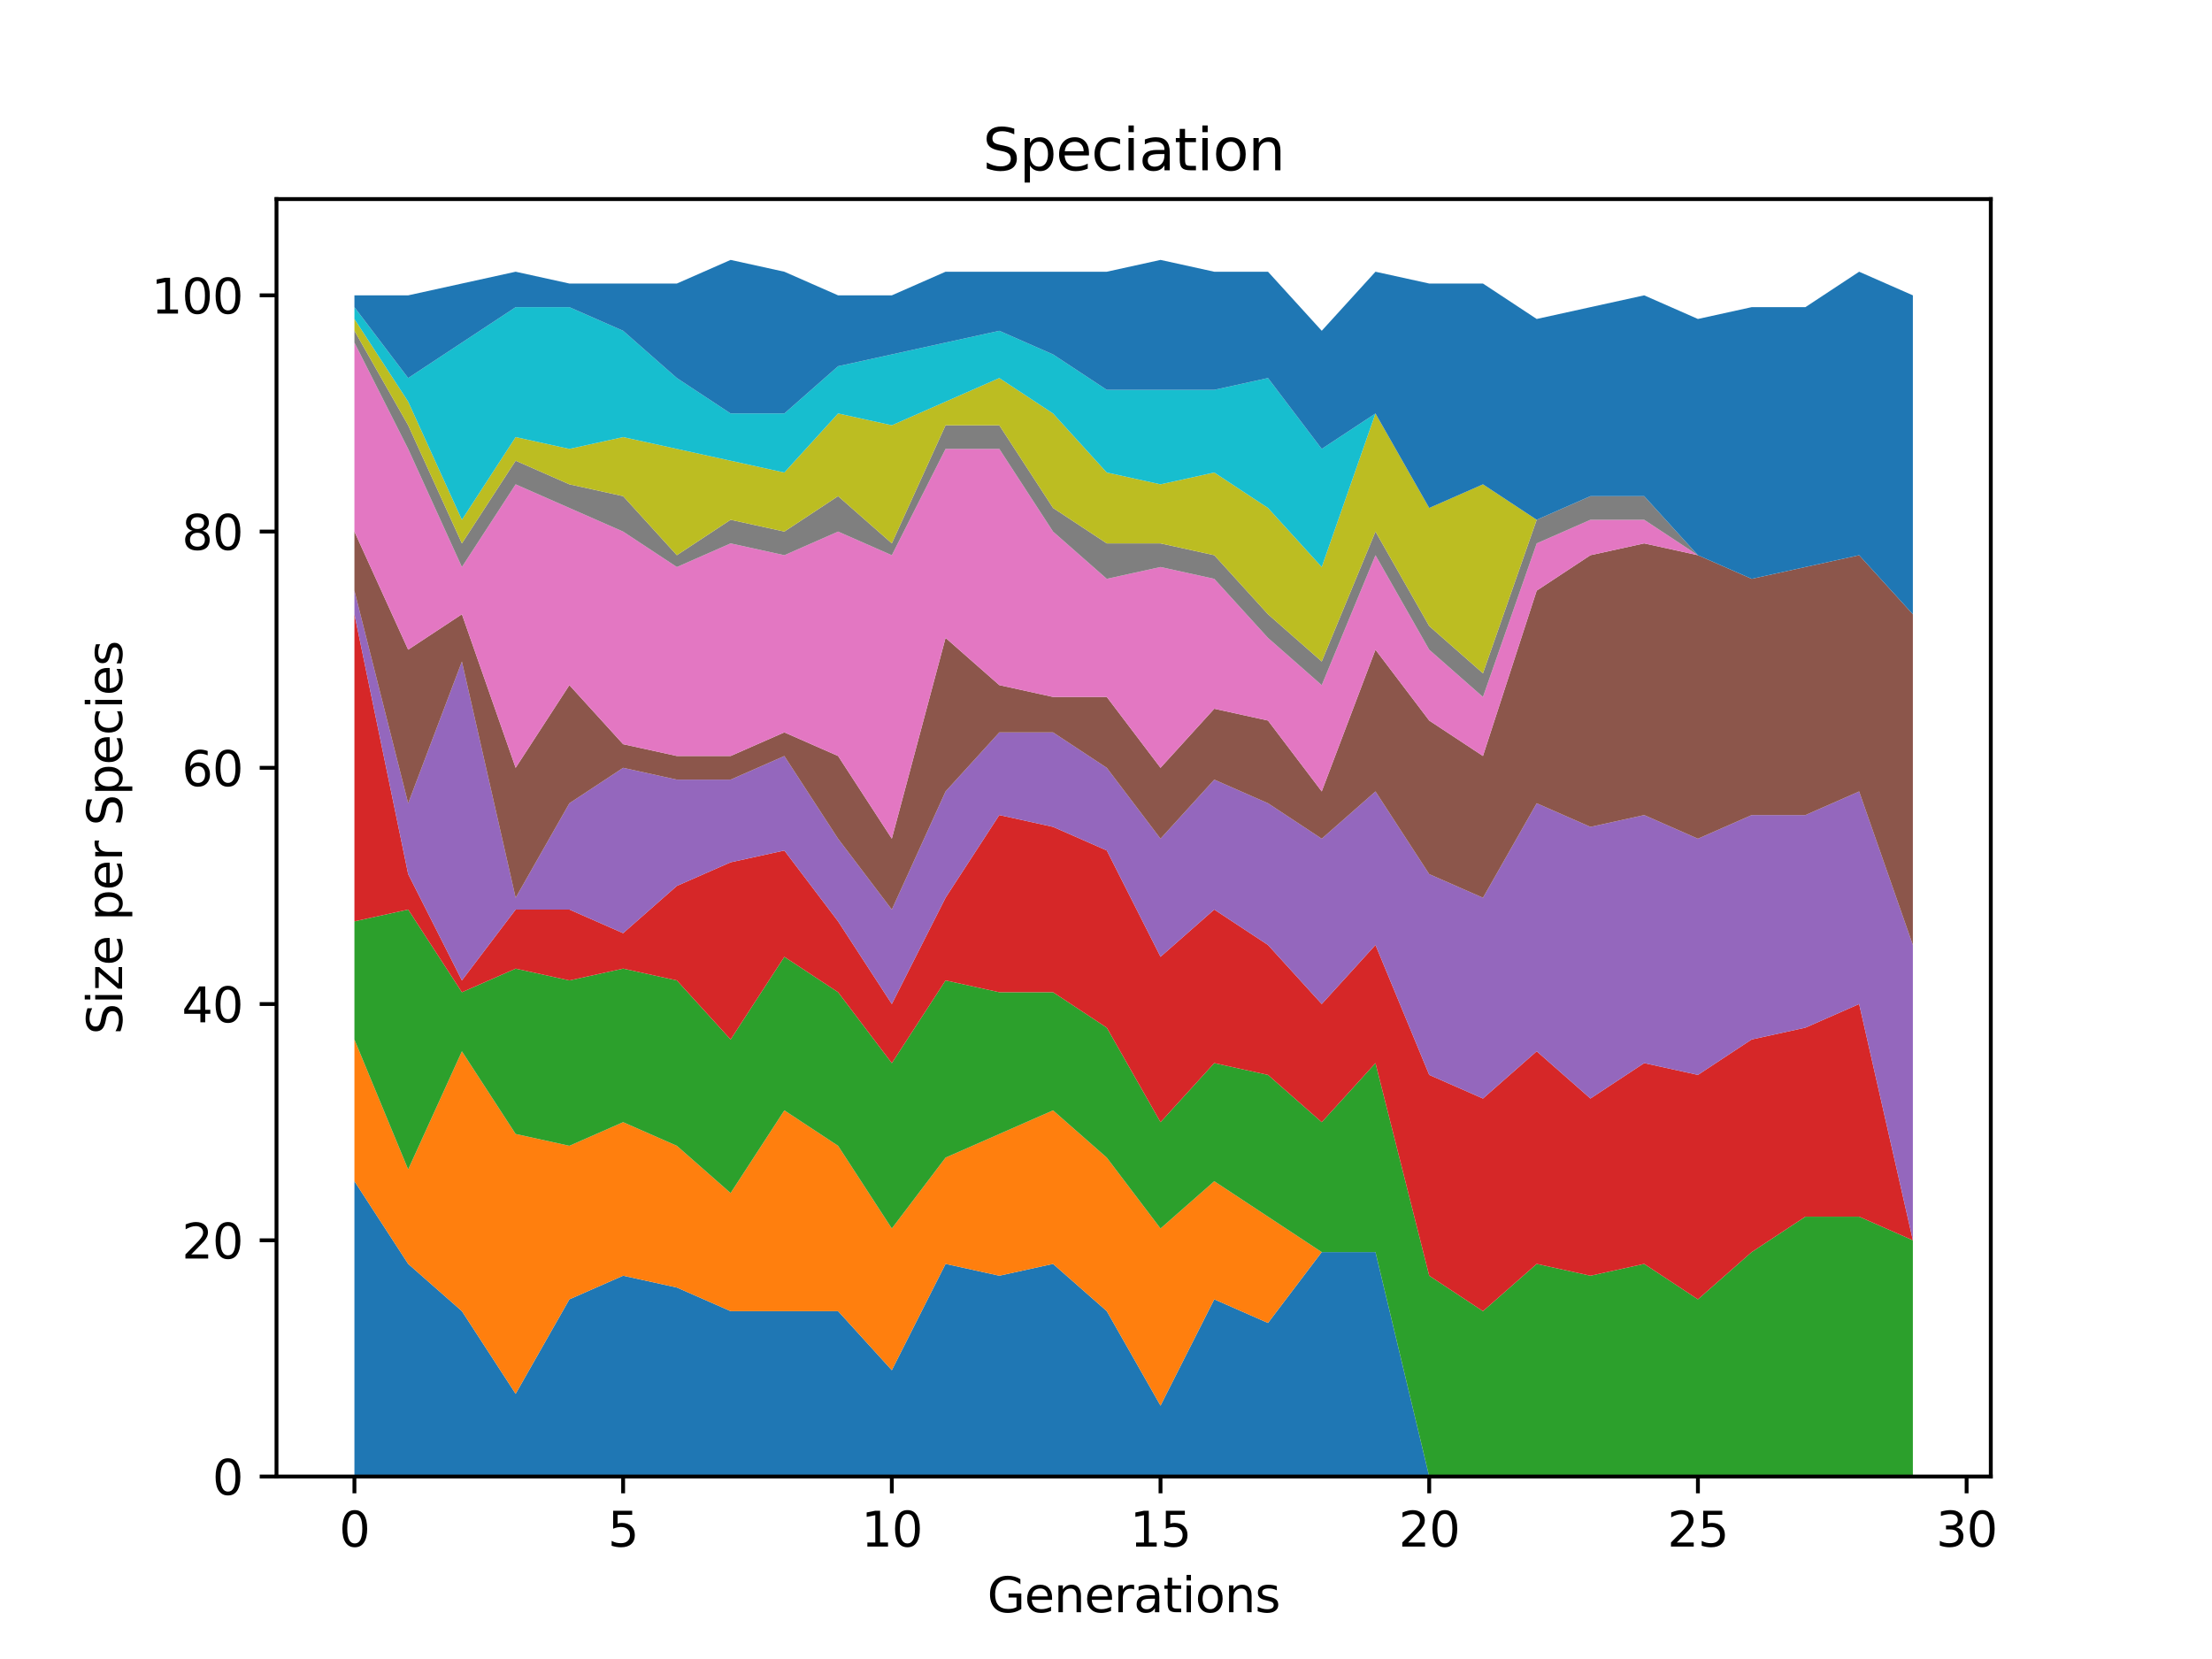 <?xml version="1.0" encoding="utf-8" standalone="no"?>
<!DOCTYPE svg PUBLIC "-//W3C//DTD SVG 1.1//EN"
  "http://www.w3.org/Graphics/SVG/1.1/DTD/svg11.dtd">
<svg height="345.6pt" version="1.1" viewBox="0 0 460.8 345.6" width="460.8pt" xmlns="http://www.w3.org/2000/svg" xmlns:xlink="http://www.w3.org/1999/xlink">
 <defs>
  <style type="text/css">*{stroke-linecap:butt;stroke-linejoin:round;}</style>
 </defs>
 <g id="figure_1">
  <g id="patch_1">
   <path d="M 0 345.6 
L 460.8 345.6 
L 460.8 0 
L 0 0 
z
" style="fill:#ffffff;"/>
  </g>
  <g id="axes_1">
   <g id="patch_2">
    <path d="M 57.6 307.584 
L 414.72 307.584 
L 414.72 41.472 
L 57.6 41.472 
z
" style="fill:#ffffff;"/>
   </g>
   <g id="PolyCollection_1">
    <path clip-path="url(#p8b2be4d037)" d="M 73.833 246.069 
L 73.833 307.584 
L 85.028 307.584 
L 96.223 307.584 
L 107.418 307.584 
L 118.613 307.584 
L 129.808 307.584 
L 141.003 307.584 
L 152.198 307.584 
L 163.393 307.584 
L 174.588 307.584 
L 185.783 307.584 
L 196.978 307.584 
L 208.173 307.584 
L 219.368 307.584 
L 230.563 307.584 
L 241.757 307.584 
L 252.952 307.584 
L 264.147 307.584 
L 275.342 307.584 
L 286.537 307.584 
L 297.732 307.584 
L 308.927 307.584 
L 320.122 307.584 
L 331.317 307.584 
L 342.512 307.584 
L 353.707 307.584 
L 364.902 307.584 
L 376.097 307.584 
L 387.292 307.584 
L 398.487 307.584 
L 398.487 307.584 
L 398.487 307.584 
L 387.292 307.584 
L 376.097 307.584 
L 364.902 307.584 
L 353.707 307.584 
L 342.512 307.584 
L 331.317 307.584 
L 320.122 307.584 
L 308.927 307.584 
L 297.732 307.584 
L 286.537 260.833 
L 275.342 260.833 
L 264.147 275.596 
L 252.952 270.675 
L 241.757 292.821 
L 230.563 273.136 
L 219.368 263.294 
L 208.173 265.754 
L 196.978 263.294 
L 185.783 285.439 
L 174.588 273.136 
L 163.393 273.136 
L 152.198 273.136 
L 141.003 268.215 
L 129.808 265.754 
L 118.613 270.675 
L 107.418 290.36 
L 96.223 273.136 
L 85.028 263.294 
L 73.833 246.069 
z
" style="fill:#1f77b4;"/>
   </g>
   <g id="PolyCollection_2">
    <path clip-path="url(#p8b2be4d037)" d="M 73.833 216.542 
L 73.833 246.069 
L 85.028 263.294 
L 96.223 273.136 
L 107.418 290.36 
L 118.613 270.675 
L 129.808 265.754 
L 141.003 268.215 
L 152.198 273.136 
L 163.393 273.136 
L 174.588 273.136 
L 185.783 285.439 
L 196.978 263.294 
L 208.173 265.754 
L 219.368 263.294 
L 230.563 273.136 
L 241.757 292.821 
L 252.952 270.675 
L 264.147 275.596 
L 275.342 260.833 
L 286.537 260.833 
L 297.732 307.584 
L 308.927 307.584 
L 320.122 307.584 
L 331.317 307.584 
L 342.512 307.584 
L 353.707 307.584 
L 364.902 307.584 
L 376.097 307.584 
L 387.292 307.584 
L 398.487 307.584 
L 398.487 307.584 
L 398.487 307.584 
L 387.292 307.584 
L 376.097 307.584 
L 364.902 307.584 
L 353.707 307.584 
L 342.512 307.584 
L 331.317 307.584 
L 320.122 307.584 
L 308.927 307.584 
L 297.732 307.584 
L 286.537 260.833 
L 275.342 260.833 
L 264.147 253.451 
L 252.952 246.069 
L 241.757 255.912 
L 230.563 241.148 
L 219.368 231.306 
L 208.173 236.227 
L 196.978 241.148 
L 185.783 255.912 
L 174.588 238.688 
L 163.393 231.306 
L 152.198 248.53 
L 141.003 238.688 
L 129.808 233.767 
L 118.613 238.688 
L 107.418 236.227 
L 96.223 219.003 
L 85.028 243.609 
L 73.833 216.542 
z
" style="fill:#ff7f0e;"/>
   </g>
   <g id="PolyCollection_3">
    <path clip-path="url(#p8b2be4d037)" d="M 73.833 191.937 
L 73.833 216.542 
L 85.028 243.609 
L 96.223 219.003 
L 107.418 236.227 
L 118.613 238.688 
L 129.808 233.767 
L 141.003 238.688 
L 152.198 248.53 
L 163.393 231.306 
L 174.588 238.688 
L 185.783 255.912 
L 196.978 241.148 
L 208.173 236.227 
L 219.368 231.306 
L 230.563 241.148 
L 241.757 255.912 
L 252.952 246.069 
L 264.147 253.451 
L 275.342 260.833 
L 286.537 260.833 
L 297.732 307.584 
L 308.927 307.584 
L 320.122 307.584 
L 331.317 307.584 
L 342.512 307.584 
L 353.707 307.584 
L 364.902 307.584 
L 376.097 307.584 
L 387.292 307.584 
L 398.487 307.584 
L 398.487 258.372 
L 398.487 258.372 
L 387.292 253.451 
L 376.097 253.451 
L 364.902 260.833 
L 353.707 270.675 
L 342.512 263.294 
L 331.317 265.754 
L 320.122 263.294 
L 308.927 273.136 
L 297.732 265.754 
L 286.537 221.464 
L 275.342 233.767 
L 264.147 223.924 
L 252.952 221.464 
L 241.757 233.767 
L 230.563 214.082 
L 219.368 206.7 
L 208.173 206.7 
L 196.978 204.24 
L 185.783 221.464 
L 174.588 206.7 
L 163.393 199.318 
L 152.198 216.542 
L 141.003 204.24 
L 129.808 201.779 
L 118.613 204.24 
L 107.418 201.779 
L 96.223 206.7 
L 85.028 189.476 
L 73.833 191.937 
z
" style="fill:#2ca02c;"/>
   </g>
   <g id="PolyCollection_4">
    <path clip-path="url(#p8b2be4d037)" d="M 73.833 127.961 
L 73.833 191.937 
L 85.028 189.476 
L 96.223 206.7 
L 107.418 201.779 
L 118.613 204.24 
L 129.808 201.779 
L 141.003 204.24 
L 152.198 216.542 
L 163.393 199.318 
L 174.588 206.7 
L 185.783 221.464 
L 196.978 204.24 
L 208.173 206.7 
L 219.368 206.7 
L 230.563 214.082 
L 241.757 233.767 
L 252.952 221.464 
L 264.147 223.924 
L 275.342 233.767 
L 286.537 221.464 
L 297.732 265.754 
L 308.927 273.136 
L 320.122 263.294 
L 331.317 265.754 
L 342.512 263.294 
L 353.707 270.675 
L 364.902 260.833 
L 376.097 253.451 
L 387.292 253.451 
L 398.487 258.372 
L 398.487 258.372 
L 398.487 258.372 
L 387.292 209.161 
L 376.097 214.082 
L 364.902 216.542 
L 353.707 223.924 
L 342.512 221.464 
L 331.317 228.845 
L 320.122 219.003 
L 308.927 228.845 
L 297.732 223.924 
L 286.537 196.858 
L 275.342 209.161 
L 264.147 196.858 
L 252.952 189.476 
L 241.757 199.318 
L 230.563 177.173 
L 219.368 172.252 
L 208.173 169.791 
L 196.978 187.015 
L 185.783 209.161 
L 174.588 191.937 
L 163.393 177.173 
L 152.198 179.634 
L 141.003 184.555 
L 129.808 194.397 
L 118.613 189.476 
L 107.418 189.476 
L 96.223 204.24 
L 85.028 182.094 
L 73.833 127.961 
z
" style="fill:#d62728;"/>
   </g>
   <g id="PolyCollection_5">
    <path clip-path="url(#p8b2be4d037)" d="M 73.833 123.04 
L 73.833 127.961 
L 85.028 182.094 
L 96.223 204.24 
L 107.418 189.476 
L 118.613 189.476 
L 129.808 194.397 
L 141.003 184.555 
L 152.198 179.634 
L 163.393 177.173 
L 174.588 191.937 
L 185.783 209.161 
L 196.978 187.015 
L 208.173 169.791 
L 219.368 172.252 
L 230.563 177.173 
L 241.757 199.318 
L 252.952 189.476 
L 264.147 196.858 
L 275.342 209.161 
L 286.537 196.858 
L 297.732 223.924 
L 308.927 228.845 
L 320.122 219.003 
L 331.317 228.845 
L 342.512 221.464 
L 353.707 223.924 
L 364.902 216.542 
L 376.097 214.082 
L 387.292 209.161 
L 398.487 258.372 
L 398.487 196.858 
L 398.487 196.858 
L 387.292 164.87 
L 376.097 169.791 
L 364.902 169.791 
L 353.707 174.713 
L 342.512 169.791 
L 331.317 172.252 
L 320.122 167.331 
L 308.927 187.015 
L 297.732 182.094 
L 286.537 164.87 
L 275.342 174.713 
L 264.147 167.331 
L 252.952 162.41 
L 241.757 174.713 
L 230.563 159.949 
L 219.368 152.567 
L 208.173 152.567 
L 196.978 164.87 
L 185.783 189.476 
L 174.588 174.713 
L 163.393 157.488 
L 152.198 162.41 
L 141.003 162.41 
L 129.808 159.949 
L 118.613 167.331 
L 107.418 187.015 
L 96.223 137.804 
L 85.028 167.331 
L 73.833 123.04 
z
" style="fill:#9467bd;"/>
   </g>
   <g id="PolyCollection_6">
    <path clip-path="url(#p8b2be4d037)" d="M 73.833 110.737 
L 73.833 123.04 
L 85.028 167.331 
L 96.223 137.804 
L 107.418 187.015 
L 118.613 167.331 
L 129.808 159.949 
L 141.003 162.41 
L 152.198 162.41 
L 163.393 157.488 
L 174.588 174.713 
L 185.783 189.476 
L 196.978 164.87 
L 208.173 152.567 
L 219.368 152.567 
L 230.563 159.949 
L 241.757 174.713 
L 252.952 162.41 
L 264.147 167.331 
L 275.342 174.713 
L 286.537 164.87 
L 297.732 182.094 
L 308.927 187.015 
L 320.122 167.331 
L 331.317 172.252 
L 342.512 169.791 
L 353.707 174.713 
L 364.902 169.791 
L 376.097 169.791 
L 387.292 164.87 
L 398.487 196.858 
L 398.487 127.961 
L 398.487 127.961 
L 387.292 115.659 
L 376.097 118.119 
L 364.902 120.58 
L 353.707 115.659 
L 342.512 113.198 
L 331.317 115.659 
L 320.122 123.04 
L 308.927 157.488 
L 297.732 150.107 
L 286.537 135.343 
L 275.342 164.87 
L 264.147 150.107 
L 252.952 147.646 
L 241.757 159.949 
L 230.563 145.186 
L 219.368 145.186 
L 208.173 142.725 
L 196.978 132.883 
L 185.783 174.713 
L 174.588 157.488 
L 163.393 152.567 
L 152.198 157.488 
L 141.003 157.488 
L 129.808 155.028 
L 118.613 142.725 
L 107.418 159.949 
L 96.223 127.961 
L 85.028 135.343 
L 73.833 110.737 
z
" style="fill:#8c564b;"/>
   </g>
   <g id="PolyCollection_7">
    <path clip-path="url(#p8b2be4d037)" d="M 73.833 71.368 
L 73.833 110.737 
L 85.028 135.343 
L 96.223 127.961 
L 107.418 159.949 
L 118.613 142.725 
L 129.808 155.028 
L 141.003 157.488 
L 152.198 157.488 
L 163.393 152.567 
L 174.588 157.488 
L 185.783 174.713 
L 196.978 132.883 
L 208.173 142.725 
L 219.368 145.186 
L 230.563 145.186 
L 241.757 159.949 
L 252.952 147.646 
L 264.147 150.107 
L 275.342 164.87 
L 286.537 135.343 
L 297.732 150.107 
L 308.927 157.488 
L 320.122 123.04 
L 331.317 115.659 
L 342.512 113.198 
L 353.707 115.659 
L 364.902 120.58 
L 376.097 118.119 
L 387.292 115.659 
L 398.487 127.961 
L 398.487 127.961 
L 398.487 127.961 
L 387.292 115.659 
L 376.097 118.119 
L 364.902 120.58 
L 353.707 115.659 
L 342.512 108.277 
L 331.317 108.277 
L 320.122 113.198 
L 308.927 145.186 
L 297.732 135.343 
L 286.537 115.659 
L 275.342 142.725 
L 264.147 132.883 
L 252.952 120.58 
L 241.757 118.119 
L 230.563 120.58 
L 219.368 110.737 
L 208.173 93.513 
L 196.978 93.513 
L 185.783 115.659 
L 174.588 110.737 
L 163.393 115.659 
L 152.198 113.198 
L 141.003 118.119 
L 129.808 110.737 
L 118.613 105.816 
L 107.418 100.895 
L 96.223 118.119 
L 85.028 93.513 
L 73.833 71.368 
z
" style="fill:#e377c2;"/>
   </g>
   <g id="PolyCollection_8">
    <path clip-path="url(#p8b2be4d037)" d="M 73.833 68.907 
L 73.833 71.368 
L 85.028 93.513 
L 96.223 118.119 
L 107.418 100.895 
L 118.613 105.816 
L 129.808 110.737 
L 141.003 118.119 
L 152.198 113.198 
L 163.393 115.659 
L 174.588 110.737 
L 185.783 115.659 
L 196.978 93.513 
L 208.173 93.513 
L 219.368 110.737 
L 230.563 120.58 
L 241.757 118.119 
L 252.952 120.58 
L 264.147 132.883 
L 275.342 142.725 
L 286.537 115.659 
L 297.732 135.343 
L 308.927 145.186 
L 320.122 113.198 
L 331.317 108.277 
L 342.512 108.277 
L 353.707 115.659 
L 364.902 120.58 
L 376.097 118.119 
L 387.292 115.659 
L 398.487 127.961 
L 398.487 127.961 
L 398.487 127.961 
L 387.292 115.659 
L 376.097 118.119 
L 364.902 120.58 
L 353.707 115.659 
L 342.512 103.356 
L 331.317 103.356 
L 320.122 108.277 
L 308.927 140.264 
L 297.732 130.422 
L 286.537 110.737 
L 275.342 137.804 
L 264.147 127.961 
L 252.952 115.659 
L 241.757 113.198 
L 230.563 113.198 
L 219.368 105.816 
L 208.173 88.592 
L 196.978 88.592 
L 185.783 113.198 
L 174.588 103.356 
L 163.393 110.737 
L 152.198 108.277 
L 141.003 115.659 
L 129.808 103.356 
L 118.613 100.895 
L 107.418 95.974 
L 96.223 113.198 
L 85.028 88.592 
L 73.833 68.907 
z
" style="fill:#7f7f7f;"/>
   </g>
   <g id="PolyCollection_9">
    <path clip-path="url(#p8b2be4d037)" d="M 73.833 66.447 
L 73.833 68.907 
L 85.028 88.592 
L 96.223 113.198 
L 107.418 95.974 
L 118.613 100.895 
L 129.808 103.356 
L 141.003 115.659 
L 152.198 108.277 
L 163.393 110.737 
L 174.588 103.356 
L 185.783 113.198 
L 196.978 88.592 
L 208.173 88.592 
L 219.368 105.816 
L 230.563 113.198 
L 241.757 113.198 
L 252.952 115.659 
L 264.147 127.961 
L 275.342 137.804 
L 286.537 110.737 
L 297.732 130.422 
L 308.927 140.264 
L 320.122 108.277 
L 331.317 103.356 
L 342.512 103.356 
L 353.707 115.659 
L 364.902 120.58 
L 376.097 118.119 
L 387.292 115.659 
L 398.487 127.961 
L 398.487 127.961 
L 398.487 127.961 
L 387.292 115.659 
L 376.097 118.119 
L 364.902 120.58 
L 353.707 115.659 
L 342.512 103.356 
L 331.317 103.356 
L 320.122 108.277 
L 308.927 100.895 
L 297.732 105.816 
L 286.537 86.132 
L 275.342 118.119 
L 264.147 105.816 
L 252.952 98.434 
L 241.757 100.895 
L 230.563 98.434 
L 219.368 86.132 
L 208.173 78.75 
L 196.978 83.671 
L 185.783 88.592 
L 174.588 86.132 
L 163.393 98.434 
L 152.198 95.974 
L 141.003 93.513 
L 129.808 91.053 
L 118.613 93.513 
L 107.418 91.053 
L 96.223 108.277 
L 85.028 83.671 
L 73.833 66.447 
z
" style="fill:#bcbd22;"/>
   </g>
   <g id="PolyCollection_10">
    <path clip-path="url(#p8b2be4d037)" d="M 73.833 63.986 
L 73.833 66.447 
L 85.028 83.671 
L 96.223 108.277 
L 107.418 91.053 
L 118.613 93.513 
L 129.808 91.053 
L 141.003 93.513 
L 152.198 95.974 
L 163.393 98.434 
L 174.588 86.132 
L 185.783 88.592 
L 196.978 83.671 
L 208.173 78.75 
L 219.368 86.132 
L 230.563 98.434 
L 241.757 100.895 
L 252.952 98.434 
L 264.147 105.816 
L 275.342 118.119 
L 286.537 86.132 
L 297.732 105.816 
L 308.927 100.895 
L 320.122 108.277 
L 331.317 103.356 
L 342.512 103.356 
L 353.707 115.659 
L 364.902 120.58 
L 376.097 118.119 
L 387.292 115.659 
L 398.487 127.961 
L 398.487 127.961 
L 398.487 127.961 
L 387.292 115.659 
L 376.097 118.119 
L 364.902 120.58 
L 353.707 115.659 
L 342.512 103.356 
L 331.317 103.356 
L 320.122 108.277 
L 308.927 100.895 
L 297.732 105.816 
L 286.537 86.132 
L 275.342 93.513 
L 264.147 78.75 
L 252.952 81.21 
L 241.757 81.21 
L 230.563 81.21 
L 219.368 73.829 
L 208.173 68.907 
L 196.978 71.368 
L 185.783 73.829 
L 174.588 76.289 
L 163.393 86.132 
L 152.198 86.132 
L 141.003 78.75 
L 129.808 68.907 
L 118.613 63.986 
L 107.418 63.986 
L 96.223 71.368 
L 85.028 78.75 
L 73.833 63.986 
z
" style="fill:#17becf;"/>
   </g>
   <g id="PolyCollection_11">
    <path clip-path="url(#p8b2be4d037)" d="M 73.833 61.526 
L 73.833 63.986 
L 85.028 78.75 
L 96.223 71.368 
L 107.418 63.986 
L 118.613 63.986 
L 129.808 68.907 
L 141.003 78.75 
L 152.198 86.132 
L 163.393 86.132 
L 174.588 76.289 
L 185.783 73.829 
L 196.978 71.368 
L 208.173 68.907 
L 219.368 73.829 
L 230.563 81.21 
L 241.757 81.21 
L 252.952 81.21 
L 264.147 78.75 
L 275.342 93.513 
L 286.537 86.132 
L 297.732 105.816 
L 308.927 100.895 
L 320.122 108.277 
L 331.317 103.356 
L 342.512 103.356 
L 353.707 115.659 
L 364.902 120.58 
L 376.097 118.119 
L 387.292 115.659 
L 398.487 127.961 
L 398.487 61.526 
L 398.487 61.526 
L 387.292 56.605 
L 376.097 63.986 
L 364.902 63.986 
L 353.707 66.447 
L 342.512 61.526 
L 331.317 63.986 
L 320.122 66.447 
L 308.927 59.065 
L 297.732 59.065 
L 286.537 56.605 
L 275.342 68.907 
L 264.147 56.605 
L 252.952 56.605 
L 241.757 54.144 
L 230.563 56.605 
L 219.368 56.605 
L 208.173 56.605 
L 196.978 56.605 
L 185.783 61.526 
L 174.588 61.526 
L 163.393 56.605 
L 152.198 54.144 
L 141.003 59.065 
L 129.808 59.065 
L 118.613 59.065 
L 107.418 56.605 
L 96.223 59.065 
L 85.028 61.526 
L 73.833 61.526 
z
" style="fill:#1f77b4;"/>
   </g>
   <g id="matplotlib.axis_1">
    <g id="xtick_1">
     <g id="line2d_1">
      <defs>
       <path d="M 0 0 
L 0 3.5 
" id="m93e9405aa4" style="stroke:#000000;stroke-width:0.8;"/>
      </defs>
      <g>
       <use style="stroke:#000000;stroke-width:0.8;" x="73.833" xlink:href="#m93e9405aa4" y="307.584"/>
      </g>
     </g>
     <g id="text_1">
      <!-- 0 -->
      <g transform="translate(70.651 322.182)scale(0.1 -0.1)">
       <defs>
        <path d="M 2034 4250 
Q 1547 4250 1301 3770 
Q 1056 3291 1056 2328 
Q 1056 1369 1301 889 
Q 1547 409 2034 409 
Q 2525 409 2770 889 
Q 3016 1369 3016 2328 
Q 3016 3291 2770 3770 
Q 2525 4250 2034 4250 
z
M 2034 4750 
Q 2819 4750 3233 4129 
Q 3647 3509 3647 2328 
Q 3647 1150 3233 529 
Q 2819 -91 2034 -91 
Q 1250 -91 836 529 
Q 422 1150 422 2328 
Q 422 3509 836 4129 
Q 1250 4750 2034 4750 
z
" id="DejaVuSans-30" transform="scale(0.016)"/>
       </defs>
       <use xlink:href="#DejaVuSans-30"/>
      </g>
     </g>
    </g>
    <g id="xtick_2">
     <g id="line2d_2">
      <g>
       <use style="stroke:#000000;stroke-width:0.8;" x="129.808" xlink:href="#m93e9405aa4" y="307.584"/>
      </g>
     </g>
     <g id="text_2">
      <!-- 5 -->
      <g transform="translate(126.626 322.182)scale(0.1 -0.1)">
       <defs>
        <path d="M 691 4666 
L 3169 4666 
L 3169 4134 
L 1269 4134 
L 1269 2991 
Q 1406 3038 1543 3061 
Q 1681 3084 1819 3084 
Q 2600 3084 3056 2656 
Q 3513 2228 3513 1497 
Q 3513 744 3044 326 
Q 2575 -91 1722 -91 
Q 1428 -91 1123 -41 
Q 819 9 494 109 
L 494 744 
Q 775 591 1075 516 
Q 1375 441 1709 441 
Q 2250 441 2565 725 
Q 2881 1009 2881 1497 
Q 2881 1984 2565 2268 
Q 2250 2553 1709 2553 
Q 1456 2553 1204 2497 
Q 953 2441 691 2322 
L 691 4666 
z
" id="DejaVuSans-35" transform="scale(0.016)"/>
       </defs>
       <use xlink:href="#DejaVuSans-35"/>
      </g>
     </g>
    </g>
    <g id="xtick_3">
     <g id="line2d_3">
      <g>
       <use style="stroke:#000000;stroke-width:0.8;" x="185.783" xlink:href="#m93e9405aa4" y="307.584"/>
      </g>
     </g>
     <g id="text_3">
      <!-- 10 -->
      <g transform="translate(179.42 322.182)scale(0.1 -0.1)">
       <defs>
        <path d="M 794 531 
L 1825 531 
L 1825 4091 
L 703 3866 
L 703 4441 
L 1819 4666 
L 2450 4666 
L 2450 531 
L 3481 531 
L 3481 0 
L 794 0 
L 794 531 
z
" id="DejaVuSans-31" transform="scale(0.016)"/>
       </defs>
       <use xlink:href="#DejaVuSans-31"/>
       <use x="63.623" xlink:href="#DejaVuSans-30"/>
      </g>
     </g>
    </g>
    <g id="xtick_4">
     <g id="line2d_4">
      <g>
       <use style="stroke:#000000;stroke-width:0.8;" x="241.757" xlink:href="#m93e9405aa4" y="307.584"/>
      </g>
     </g>
     <g id="text_4">
      <!-- 15 -->
      <g transform="translate(235.395 322.182)scale(0.1 -0.1)">
       <use xlink:href="#DejaVuSans-31"/>
       <use x="63.623" xlink:href="#DejaVuSans-35"/>
      </g>
     </g>
    </g>
    <g id="xtick_5">
     <g id="line2d_5">
      <g>
       <use style="stroke:#000000;stroke-width:0.8;" x="297.732" xlink:href="#m93e9405aa4" y="307.584"/>
      </g>
     </g>
     <g id="text_5">
      <!-- 20 -->
      <g transform="translate(291.37 322.182)scale(0.1 -0.1)">
       <defs>
        <path d="M 1228 531 
L 3431 531 
L 3431 0 
L 469 0 
L 469 531 
Q 828 903 1448 1529 
Q 2069 2156 2228 2338 
Q 2531 2678 2651 2914 
Q 2772 3150 2772 3378 
Q 2772 3750 2511 3984 
Q 2250 4219 1831 4219 
Q 1534 4219 1204 4116 
Q 875 4013 500 3803 
L 500 4441 
Q 881 4594 1212 4672 
Q 1544 4750 1819 4750 
Q 2544 4750 2975 4387 
Q 3406 4025 3406 3419 
Q 3406 3131 3298 2873 
Q 3191 2616 2906 2266 
Q 2828 2175 2409 1742 
Q 1991 1309 1228 531 
z
" id="DejaVuSans-32" transform="scale(0.016)"/>
       </defs>
       <use xlink:href="#DejaVuSans-32"/>
       <use x="63.623" xlink:href="#DejaVuSans-30"/>
      </g>
     </g>
    </g>
    <g id="xtick_6">
     <g id="line2d_6">
      <g>
       <use style="stroke:#000000;stroke-width:0.8;" x="353.707" xlink:href="#m93e9405aa4" y="307.584"/>
      </g>
     </g>
     <g id="text_6">
      <!-- 25 -->
      <g transform="translate(347.345 322.182)scale(0.1 -0.1)">
       <use xlink:href="#DejaVuSans-32"/>
       <use x="63.623" xlink:href="#DejaVuSans-35"/>
      </g>
     </g>
    </g>
    <g id="xtick_7">
     <g id="line2d_7">
      <g>
       <use style="stroke:#000000;stroke-width:0.8;" x="409.682" xlink:href="#m93e9405aa4" y="307.584"/>
      </g>
     </g>
     <g id="text_7">
      <!-- 30 -->
      <g transform="translate(403.32 322.182)scale(0.1 -0.1)">
       <defs>
        <path d="M 2597 2516 
Q 3050 2419 3304 2112 
Q 3559 1806 3559 1356 
Q 3559 666 3084 287 
Q 2609 -91 1734 -91 
Q 1441 -91 1130 -33 
Q 819 25 488 141 
L 488 750 
Q 750 597 1062 519 
Q 1375 441 1716 441 
Q 2309 441 2620 675 
Q 2931 909 2931 1356 
Q 2931 1769 2642 2001 
Q 2353 2234 1838 2234 
L 1294 2234 
L 1294 2753 
L 1863 2753 
Q 2328 2753 2575 2939 
Q 2822 3125 2822 3475 
Q 2822 3834 2567 4026 
Q 2313 4219 1838 4219 
Q 1578 4219 1281 4162 
Q 984 4106 628 3988 
L 628 4550 
Q 988 4650 1302 4700 
Q 1616 4750 1894 4750 
Q 2613 4750 3031 4423 
Q 3450 4097 3450 3541 
Q 3450 3153 3228 2886 
Q 3006 2619 2597 2516 
z
" id="DejaVuSans-33" transform="scale(0.016)"/>
       </defs>
       <use xlink:href="#DejaVuSans-33"/>
       <use x="63.623" xlink:href="#DejaVuSans-30"/>
      </g>
     </g>
    </g>
    <g id="text_8">
     <!-- Generations -->
     <g transform="translate(205.662 335.861)scale(0.1 -0.1)">
      <defs>
       <path d="M 3809 666 
L 3809 1919 
L 2778 1919 
L 2778 2438 
L 4434 2438 
L 4434 434 
Q 4069 175 3628 42 
Q 3188 -91 2688 -91 
Q 1594 -91 976 548 
Q 359 1188 359 2328 
Q 359 3472 976 4111 
Q 1594 4750 2688 4750 
Q 3144 4750 3555 4637 
Q 3966 4525 4313 4306 
L 4313 3634 
Q 3963 3931 3569 4081 
Q 3175 4231 2741 4231 
Q 1884 4231 1454 3753 
Q 1025 3275 1025 2328 
Q 1025 1384 1454 906 
Q 1884 428 2741 428 
Q 3075 428 3337 486 
Q 3600 544 3809 666 
z
" id="DejaVuSans-47" transform="scale(0.016)"/>
       <path d="M 3597 1894 
L 3597 1613 
L 953 1613 
Q 991 1019 1311 708 
Q 1631 397 2203 397 
Q 2534 397 2845 478 
Q 3156 559 3463 722 
L 3463 178 
Q 3153 47 2828 -22 
Q 2503 -91 2169 -91 
Q 1331 -91 842 396 
Q 353 884 353 1716 
Q 353 2575 817 3079 
Q 1281 3584 2069 3584 
Q 2775 3584 3186 3129 
Q 3597 2675 3597 1894 
z
M 3022 2063 
Q 3016 2534 2758 2815 
Q 2500 3097 2075 3097 
Q 1594 3097 1305 2825 
Q 1016 2553 972 2059 
L 3022 2063 
z
" id="DejaVuSans-65" transform="scale(0.016)"/>
       <path d="M 3513 2113 
L 3513 0 
L 2938 0 
L 2938 2094 
Q 2938 2591 2744 2837 
Q 2550 3084 2163 3084 
Q 1697 3084 1428 2787 
Q 1159 2491 1159 1978 
L 1159 0 
L 581 0 
L 581 3500 
L 1159 3500 
L 1159 2956 
Q 1366 3272 1645 3428 
Q 1925 3584 2291 3584 
Q 2894 3584 3203 3211 
Q 3513 2838 3513 2113 
z
" id="DejaVuSans-6e" transform="scale(0.016)"/>
       <path d="M 2631 2963 
Q 2534 3019 2420 3045 
Q 2306 3072 2169 3072 
Q 1681 3072 1420 2755 
Q 1159 2438 1159 1844 
L 1159 0 
L 581 0 
L 581 3500 
L 1159 3500 
L 1159 2956 
Q 1341 3275 1631 3429 
Q 1922 3584 2338 3584 
Q 2397 3584 2469 3576 
Q 2541 3569 2628 3553 
L 2631 2963 
z
" id="DejaVuSans-72" transform="scale(0.016)"/>
       <path d="M 2194 1759 
Q 1497 1759 1228 1600 
Q 959 1441 959 1056 
Q 959 750 1161 570 
Q 1363 391 1709 391 
Q 2188 391 2477 730 
Q 2766 1069 2766 1631 
L 2766 1759 
L 2194 1759 
z
M 3341 1997 
L 3341 0 
L 2766 0 
L 2766 531 
Q 2569 213 2275 61 
Q 1981 -91 1556 -91 
Q 1019 -91 701 211 
Q 384 513 384 1019 
Q 384 1609 779 1909 
Q 1175 2209 1959 2209 
L 2766 2209 
L 2766 2266 
Q 2766 2663 2505 2880 
Q 2244 3097 1772 3097 
Q 1472 3097 1187 3025 
Q 903 2953 641 2809 
L 641 3341 
Q 956 3463 1253 3523 
Q 1550 3584 1831 3584 
Q 2591 3584 2966 3190 
Q 3341 2797 3341 1997 
z
" id="DejaVuSans-61" transform="scale(0.016)"/>
       <path d="M 1172 4494 
L 1172 3500 
L 2356 3500 
L 2356 3053 
L 1172 3053 
L 1172 1153 
Q 1172 725 1289 603 
Q 1406 481 1766 481 
L 2356 481 
L 2356 0 
L 1766 0 
Q 1100 0 847 248 
Q 594 497 594 1153 
L 594 3053 
L 172 3053 
L 172 3500 
L 594 3500 
L 594 4494 
L 1172 4494 
z
" id="DejaVuSans-74" transform="scale(0.016)"/>
       <path d="M 603 3500 
L 1178 3500 
L 1178 0 
L 603 0 
L 603 3500 
z
M 603 4863 
L 1178 4863 
L 1178 4134 
L 603 4134 
L 603 4863 
z
" id="DejaVuSans-69" transform="scale(0.016)"/>
       <path d="M 1959 3097 
Q 1497 3097 1228 2736 
Q 959 2375 959 1747 
Q 959 1119 1226 758 
Q 1494 397 1959 397 
Q 2419 397 2687 759 
Q 2956 1122 2956 1747 
Q 2956 2369 2687 2733 
Q 2419 3097 1959 3097 
z
M 1959 3584 
Q 2709 3584 3137 3096 
Q 3566 2609 3566 1747 
Q 3566 888 3137 398 
Q 2709 -91 1959 -91 
Q 1206 -91 779 398 
Q 353 888 353 1747 
Q 353 2609 779 3096 
Q 1206 3584 1959 3584 
z
" id="DejaVuSans-6f" transform="scale(0.016)"/>
       <path d="M 2834 3397 
L 2834 2853 
Q 2591 2978 2328 3040 
Q 2066 3103 1784 3103 
Q 1356 3103 1142 2972 
Q 928 2841 928 2578 
Q 928 2378 1081 2264 
Q 1234 2150 1697 2047 
L 1894 2003 
Q 2506 1872 2764 1633 
Q 3022 1394 3022 966 
Q 3022 478 2636 193 
Q 2250 -91 1575 -91 
Q 1294 -91 989 -36 
Q 684 19 347 128 
L 347 722 
Q 666 556 975 473 
Q 1284 391 1588 391 
Q 1994 391 2212 530 
Q 2431 669 2431 922 
Q 2431 1156 2273 1281 
Q 2116 1406 1581 1522 
L 1381 1569 
Q 847 1681 609 1914 
Q 372 2147 372 2553 
Q 372 3047 722 3315 
Q 1072 3584 1716 3584 
Q 2034 3584 2315 3537 
Q 2597 3491 2834 3397 
z
" id="DejaVuSans-73" transform="scale(0.016)"/>
      </defs>
      <use xlink:href="#DejaVuSans-47"/>
      <use x="77.49" xlink:href="#DejaVuSans-65"/>
      <use x="139.014" xlink:href="#DejaVuSans-6e"/>
      <use x="202.393" xlink:href="#DejaVuSans-65"/>
      <use x="263.916" xlink:href="#DejaVuSans-72"/>
      <use x="305.029" xlink:href="#DejaVuSans-61"/>
      <use x="366.309" xlink:href="#DejaVuSans-74"/>
      <use x="405.518" xlink:href="#DejaVuSans-69"/>
      <use x="433.301" xlink:href="#DejaVuSans-6f"/>
      <use x="494.482" xlink:href="#DejaVuSans-6e"/>
      <use x="557.861" xlink:href="#DejaVuSans-73"/>
     </g>
    </g>
   </g>
   <g id="matplotlib.axis_2">
    <g id="ytick_1">
     <g id="line2d_8">
      <defs>
       <path d="M 0 0 
L -3.5 0 
" id="m578aa3805a" style="stroke:#000000;stroke-width:0.8;"/>
      </defs>
      <g>
       <use style="stroke:#000000;stroke-width:0.8;" x="57.6" xlink:href="#m578aa3805a" y="307.584"/>
      </g>
     </g>
     <g id="text_9">
      <!-- 0 -->
      <g transform="translate(44.237 311.383)scale(0.1 -0.1)">
       <use xlink:href="#DejaVuSans-30"/>
      </g>
     </g>
    </g>
    <g id="ytick_2">
     <g id="line2d_9">
      <g>
       <use style="stroke:#000000;stroke-width:0.8;" x="57.6" xlink:href="#m578aa3805a" y="258.372"/>
      </g>
     </g>
     <g id="text_10">
      <!-- 20 -->
      <g transform="translate(37.875 262.172)scale(0.1 -0.1)">
       <use xlink:href="#DejaVuSans-32"/>
       <use x="63.623" xlink:href="#DejaVuSans-30"/>
      </g>
     </g>
    </g>
    <g id="ytick_3">
     <g id="line2d_10">
      <g>
       <use style="stroke:#000000;stroke-width:0.8;" x="57.6" xlink:href="#m578aa3805a" y="209.161"/>
      </g>
     </g>
     <g id="text_11">
      <!-- 40 -->
      <g transform="translate(37.875 212.96)scale(0.1 -0.1)">
       <defs>
        <path d="M 2419 4116 
L 825 1625 
L 2419 1625 
L 2419 4116 
z
M 2253 4666 
L 3047 4666 
L 3047 1625 
L 3713 1625 
L 3713 1100 
L 3047 1100 
L 3047 0 
L 2419 0 
L 2419 1100 
L 313 1100 
L 313 1709 
L 2253 4666 
z
" id="DejaVuSans-34" transform="scale(0.016)"/>
       </defs>
       <use xlink:href="#DejaVuSans-34"/>
       <use x="63.623" xlink:href="#DejaVuSans-30"/>
      </g>
     </g>
    </g>
    <g id="ytick_4">
     <g id="line2d_11">
      <g>
       <use style="stroke:#000000;stroke-width:0.8;" x="57.6" xlink:href="#m578aa3805a" y="159.949"/>
      </g>
     </g>
     <g id="text_12">
      <!-- 60 -->
      <g transform="translate(37.875 163.748)scale(0.1 -0.1)">
       <defs>
        <path d="M 2113 2584 
Q 1688 2584 1439 2293 
Q 1191 2003 1191 1497 
Q 1191 994 1439 701 
Q 1688 409 2113 409 
Q 2538 409 2786 701 
Q 3034 994 3034 1497 
Q 3034 2003 2786 2293 
Q 2538 2584 2113 2584 
z
M 3366 4563 
L 3366 3988 
Q 3128 4100 2886 4159 
Q 2644 4219 2406 4219 
Q 1781 4219 1451 3797 
Q 1122 3375 1075 2522 
Q 1259 2794 1537 2939 
Q 1816 3084 2150 3084 
Q 2853 3084 3261 2657 
Q 3669 2231 3669 1497 
Q 3669 778 3244 343 
Q 2819 -91 2113 -91 
Q 1303 -91 875 529 
Q 447 1150 447 2328 
Q 447 3434 972 4092 
Q 1497 4750 2381 4750 
Q 2619 4750 2861 4703 
Q 3103 4656 3366 4563 
z
" id="DejaVuSans-36" transform="scale(0.016)"/>
       </defs>
       <use xlink:href="#DejaVuSans-36"/>
       <use x="63.623" xlink:href="#DejaVuSans-30"/>
      </g>
     </g>
    </g>
    <g id="ytick_5">
     <g id="line2d_12">
      <g>
       <use style="stroke:#000000;stroke-width:0.8;" x="57.6" xlink:href="#m578aa3805a" y="110.737"/>
      </g>
     </g>
     <g id="text_13">
      <!-- 80 -->
      <g transform="translate(37.875 114.537)scale(0.1 -0.1)">
       <defs>
        <path d="M 2034 2216 
Q 1584 2216 1326 1975 
Q 1069 1734 1069 1313 
Q 1069 891 1326 650 
Q 1584 409 2034 409 
Q 2484 409 2743 651 
Q 3003 894 3003 1313 
Q 3003 1734 2745 1975 
Q 2488 2216 2034 2216 
z
M 1403 2484 
Q 997 2584 770 2862 
Q 544 3141 544 3541 
Q 544 4100 942 4425 
Q 1341 4750 2034 4750 
Q 2731 4750 3128 4425 
Q 3525 4100 3525 3541 
Q 3525 3141 3298 2862 
Q 3072 2584 2669 2484 
Q 3125 2378 3379 2068 
Q 3634 1759 3634 1313 
Q 3634 634 3220 271 
Q 2806 -91 2034 -91 
Q 1263 -91 848 271 
Q 434 634 434 1313 
Q 434 1759 690 2068 
Q 947 2378 1403 2484 
z
M 1172 3481 
Q 1172 3119 1398 2916 
Q 1625 2713 2034 2713 
Q 2441 2713 2670 2916 
Q 2900 3119 2900 3481 
Q 2900 3844 2670 4047 
Q 2441 4250 2034 4250 
Q 1625 4250 1398 4047 
Q 1172 3844 1172 3481 
z
" id="DejaVuSans-38" transform="scale(0.016)"/>
       </defs>
       <use xlink:href="#DejaVuSans-38"/>
       <use x="63.623" xlink:href="#DejaVuSans-30"/>
      </g>
     </g>
    </g>
    <g id="ytick_6">
     <g id="line2d_13">
      <g>
       <use style="stroke:#000000;stroke-width:0.8;" x="57.6" xlink:href="#m578aa3805a" y="61.526"/>
      </g>
     </g>
     <g id="text_14">
      <!-- 100 -->
      <g transform="translate(31.512 65.325)scale(0.1 -0.1)">
       <use xlink:href="#DejaVuSans-31"/>
       <use x="63.623" xlink:href="#DejaVuSans-30"/>
       <use x="127.246" xlink:href="#DejaVuSans-30"/>
      </g>
     </g>
    </g>
    <g id="text_15">
     <!-- Size per Species -->
     <g transform="translate(25.433 215.521)rotate(-90)scale(0.1 -0.1)">
      <defs>
       <path d="M 3425 4513 
L 3425 3897 
Q 3066 4069 2747 4153 
Q 2428 4238 2131 4238 
Q 1616 4238 1336 4038 
Q 1056 3838 1056 3469 
Q 1056 3159 1242 3001 
Q 1428 2844 1947 2747 
L 2328 2669 
Q 3034 2534 3370 2195 
Q 3706 1856 3706 1288 
Q 3706 609 3251 259 
Q 2797 -91 1919 -91 
Q 1588 -91 1214 -16 
Q 841 59 441 206 
L 441 856 
Q 825 641 1194 531 
Q 1563 422 1919 422 
Q 2459 422 2753 634 
Q 3047 847 3047 1241 
Q 3047 1584 2836 1778 
Q 2625 1972 2144 2069 
L 1759 2144 
Q 1053 2284 737 2584 
Q 422 2884 422 3419 
Q 422 4038 858 4394 
Q 1294 4750 2059 4750 
Q 2388 4750 2728 4690 
Q 3069 4631 3425 4513 
z
" id="DejaVuSans-53" transform="scale(0.016)"/>
       <path d="M 353 3500 
L 3084 3500 
L 3084 2975 
L 922 459 
L 3084 459 
L 3084 0 
L 275 0 
L 275 525 
L 2438 3041 
L 353 3041 
L 353 3500 
z
" id="DejaVuSans-7a" transform="scale(0.016)"/>
       <path id="DejaVuSans-20" transform="scale(0.016)"/>
       <path d="M 1159 525 
L 1159 -1331 
L 581 -1331 
L 581 3500 
L 1159 3500 
L 1159 2969 
Q 1341 3281 1617 3432 
Q 1894 3584 2278 3584 
Q 2916 3584 3314 3078 
Q 3713 2572 3713 1747 
Q 3713 922 3314 415 
Q 2916 -91 2278 -91 
Q 1894 -91 1617 61 
Q 1341 213 1159 525 
z
M 3116 1747 
Q 3116 2381 2855 2742 
Q 2594 3103 2138 3103 
Q 1681 3103 1420 2742 
Q 1159 2381 1159 1747 
Q 1159 1113 1420 752 
Q 1681 391 2138 391 
Q 2594 391 2855 752 
Q 3116 1113 3116 1747 
z
" id="DejaVuSans-70" transform="scale(0.016)"/>
       <path d="M 3122 3366 
L 3122 2828 
Q 2878 2963 2633 3030 
Q 2388 3097 2138 3097 
Q 1578 3097 1268 2742 
Q 959 2388 959 1747 
Q 959 1106 1268 751 
Q 1578 397 2138 397 
Q 2388 397 2633 464 
Q 2878 531 3122 666 
L 3122 134 
Q 2881 22 2623 -34 
Q 2366 -91 2075 -91 
Q 1284 -91 818 406 
Q 353 903 353 1747 
Q 353 2603 823 3093 
Q 1294 3584 2113 3584 
Q 2378 3584 2631 3529 
Q 2884 3475 3122 3366 
z
" id="DejaVuSans-63" transform="scale(0.016)"/>
      </defs>
      <use xlink:href="#DejaVuSans-53"/>
      <use x="63.477" xlink:href="#DejaVuSans-69"/>
      <use x="91.26" xlink:href="#DejaVuSans-7a"/>
      <use x="143.75" xlink:href="#DejaVuSans-65"/>
      <use x="205.273" xlink:href="#DejaVuSans-20"/>
      <use x="237.061" xlink:href="#DejaVuSans-70"/>
      <use x="300.537" xlink:href="#DejaVuSans-65"/>
      <use x="362.061" xlink:href="#DejaVuSans-72"/>
      <use x="403.174" xlink:href="#DejaVuSans-20"/>
      <use x="434.961" xlink:href="#DejaVuSans-53"/>
      <use x="498.438" xlink:href="#DejaVuSans-70"/>
      <use x="561.914" xlink:href="#DejaVuSans-65"/>
      <use x="623.438" xlink:href="#DejaVuSans-63"/>
      <use x="678.418" xlink:href="#DejaVuSans-69"/>
      <use x="706.201" xlink:href="#DejaVuSans-65"/>
      <use x="767.725" xlink:href="#DejaVuSans-73"/>
     </g>
    </g>
   </g>
   <g id="patch_3">
    <path d="M 57.6 307.584 
L 57.6 41.472 
" style="fill:none;stroke:#000000;stroke-linecap:square;stroke-linejoin:miter;stroke-width:0.8;"/>
   </g>
   <g id="patch_4">
    <path d="M 414.72 307.584 
L 414.72 41.472 
" style="fill:none;stroke:#000000;stroke-linecap:square;stroke-linejoin:miter;stroke-width:0.8;"/>
   </g>
   <g id="patch_5">
    <path d="M 57.6 307.584 
L 414.72 307.584 
" style="fill:none;stroke:#000000;stroke-linecap:square;stroke-linejoin:miter;stroke-width:0.8;"/>
   </g>
   <g id="patch_6">
    <path d="M 57.6 41.472 
L 414.72 41.472 
" style="fill:none;stroke:#000000;stroke-linecap:square;stroke-linejoin:miter;stroke-width:0.8;"/>
   </g>
   <g id="text_16">
    <!-- Speciation -->
    <g transform="translate(204.714 35.472)scale(0.12 -0.12)">
     <use xlink:href="#DejaVuSans-53"/>
     <use x="63.477" xlink:href="#DejaVuSans-70"/>
     <use x="126.953" xlink:href="#DejaVuSans-65"/>
     <use x="188.477" xlink:href="#DejaVuSans-63"/>
     <use x="243.457" xlink:href="#DejaVuSans-69"/>
     <use x="271.24" xlink:href="#DejaVuSans-61"/>
     <use x="332.52" xlink:href="#DejaVuSans-74"/>
     <use x="371.729" xlink:href="#DejaVuSans-69"/>
     <use x="399.512" xlink:href="#DejaVuSans-6f"/>
     <use x="460.693" xlink:href="#DejaVuSans-6e"/>
    </g>
   </g>
  </g>
 </g>
 <defs>
  <clipPath id="p8b2be4d037">
   <rect height="266.112" width="357.12" x="57.6" y="41.472"/>
  </clipPath>
 </defs>
</svg>

